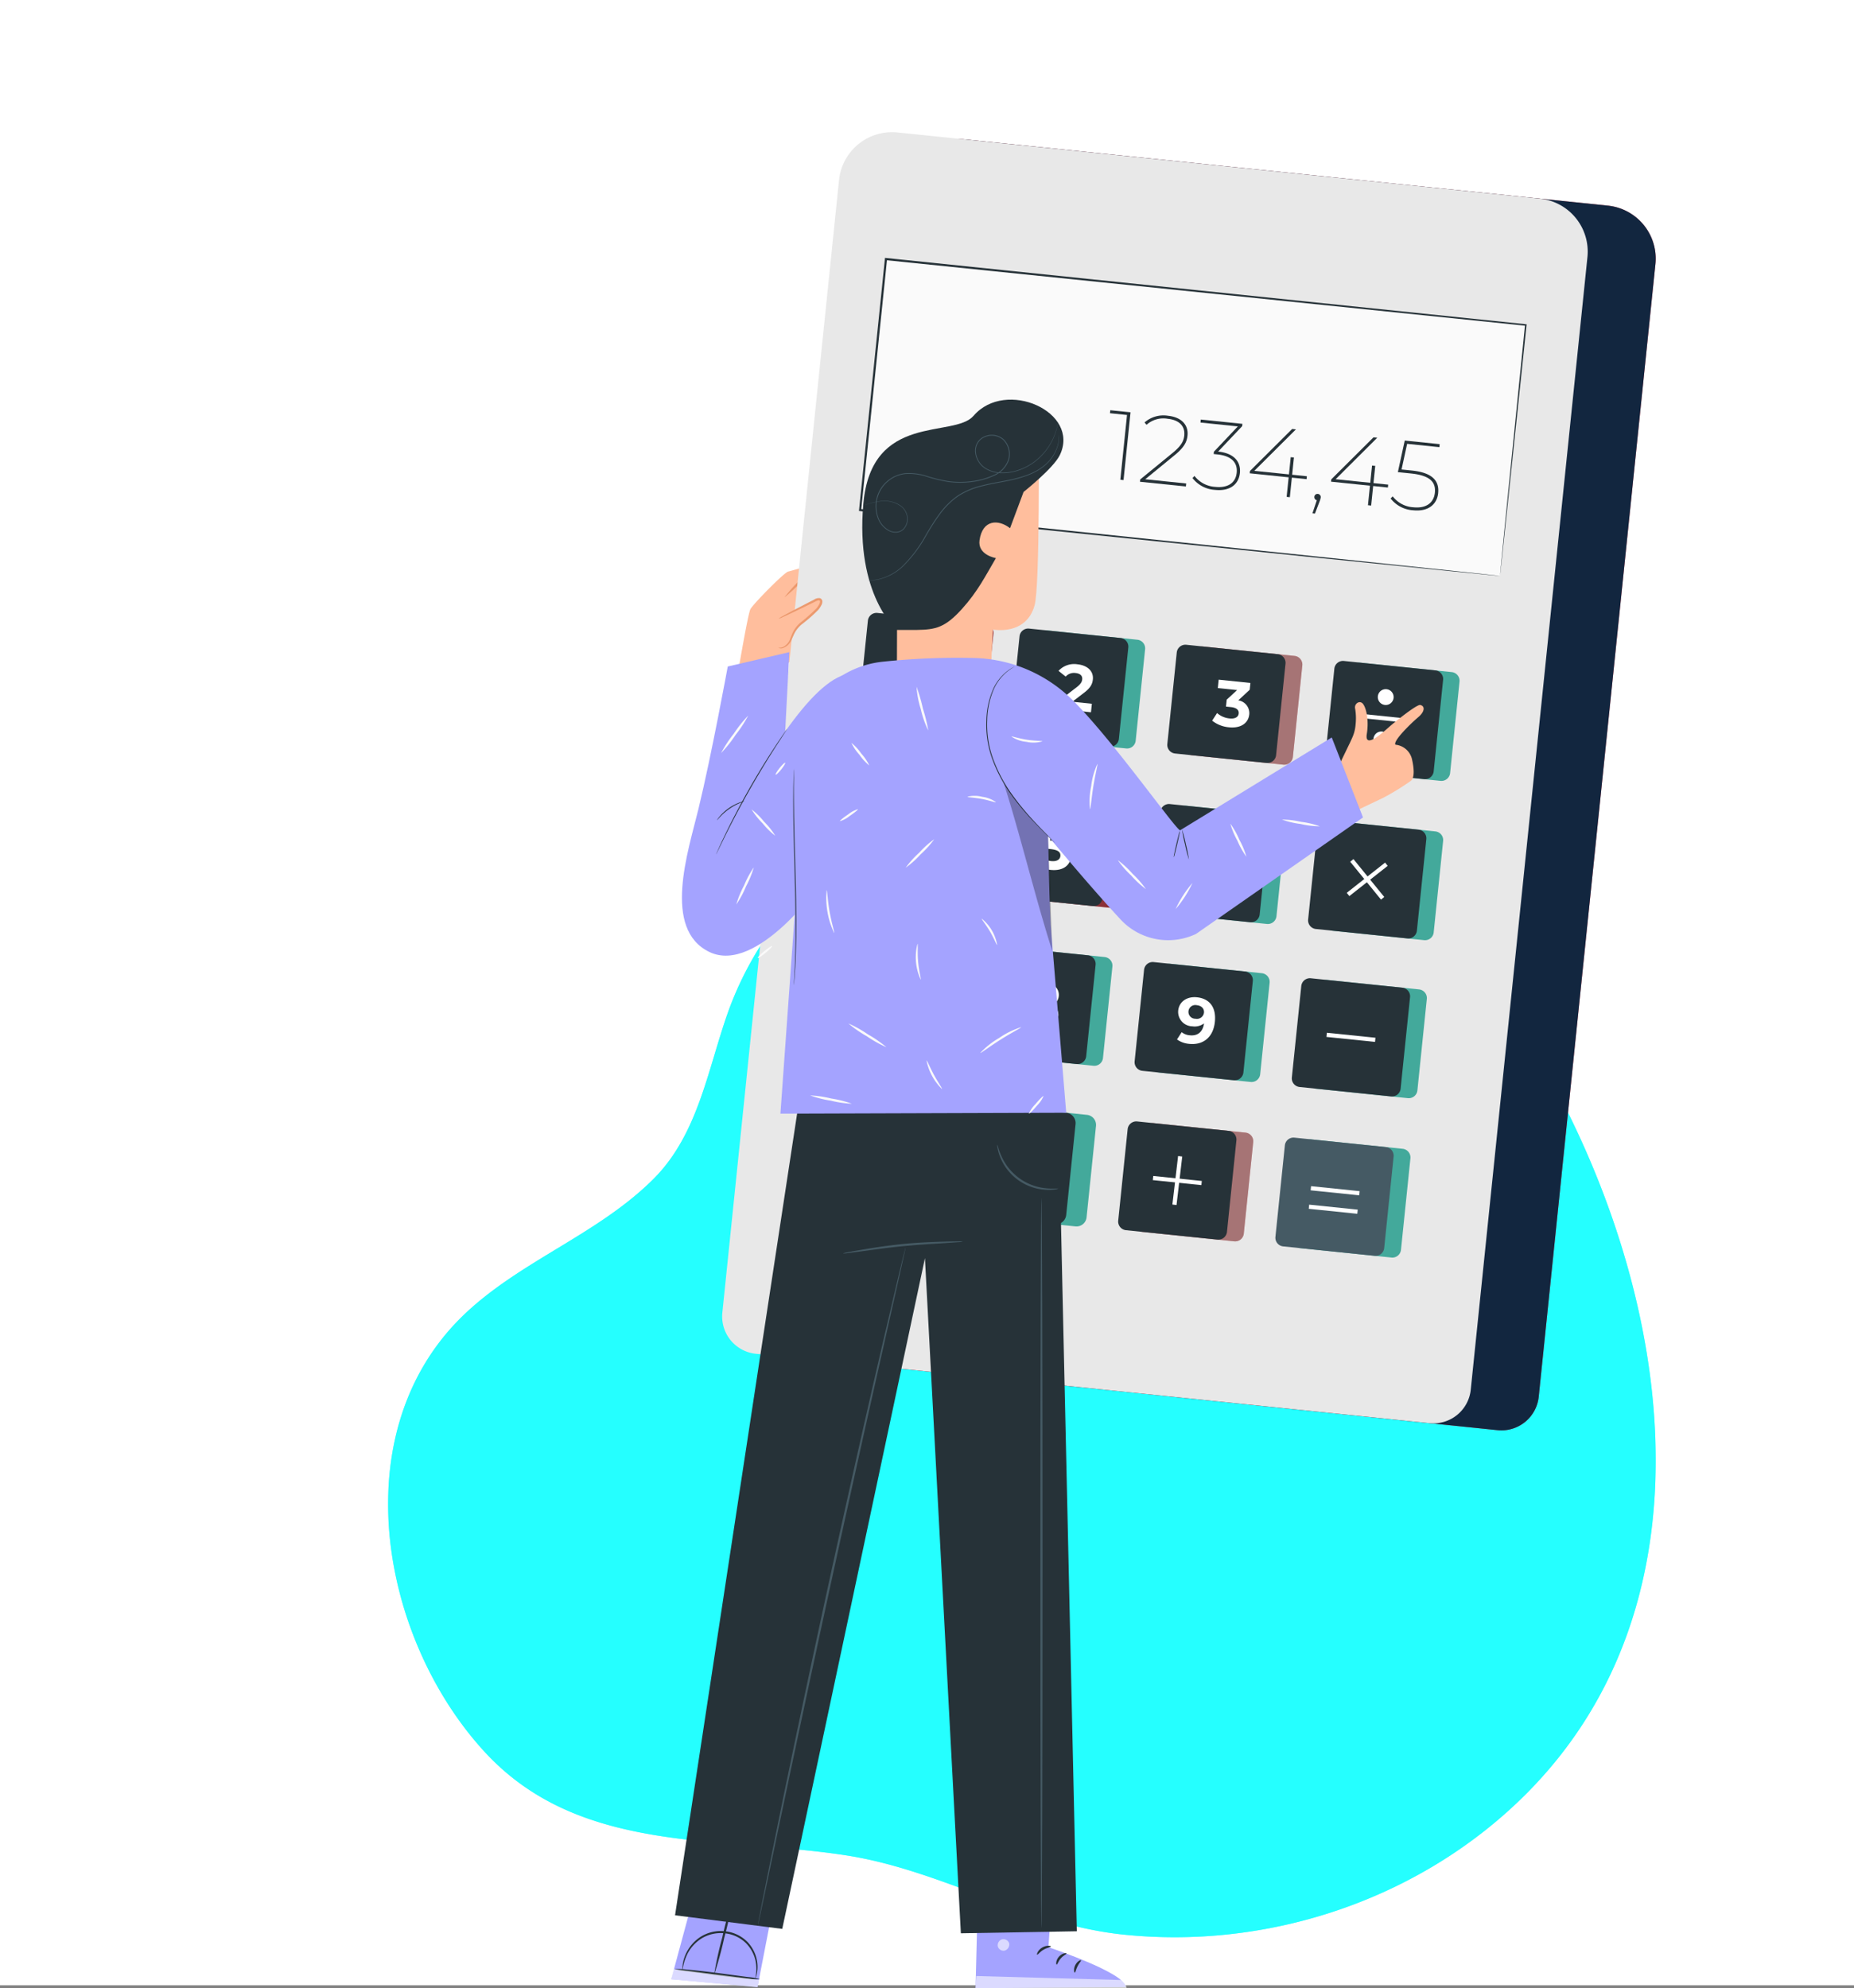 <svg xmlns="http://www.w3.org/2000/svg" xmlns:xlink="http://www.w3.org/1999/xlink" width="451" height="483.696" viewBox="0 0 451 483.696">
  <rect x="0" y="0" width="451" height="483.696" fill="#808080" stroke="none"/>
  <defs>
    <clipPath id="clip-path">
      <rect id="Rectángulo_49831" data-name="Rectángulo 49831" width="308.357" height="283.848" fill="#25ffff"/>
    </clipPath>
    <clipPath id="clip-path-2">
      <rect id="Rectángulo_49830" data-name="Rectángulo 49830" width="308.357" height="283.524" fill="#25ffff"/>
    </clipPath>
    <clipPath id="clip-path-3">
      <rect id="Rectángulo_49874" data-name="Rectángulo 49874" width="239.479" height="451.54" fill="none"/>
    </clipPath>
    <clipPath id="clip-path-4">
      <rect id="Rectángulo_49873" data-name="Rectángulo 49873" width="239.479" height="451.539" fill="none"/>
    </clipPath>
    <clipPath id="clip-path-5">
      <rect id="Rectángulo_49846" data-name="Rectángulo 49846" width="28.771" height="28.77" fill="none"/>
    </clipPath>
    <clipPath id="clip-path-6">
      <rect id="Rectángulo_49848" data-name="Rectángulo 49848" width="28.771" height="28.771" fill="#43a99b"/>
    </clipPath>
    <clipPath id="clip-path-7">
      <rect id="Rectángulo_49851" data-name="Rectángulo 49851" width="28.771" height="28.771" fill="none"/>
    </clipPath>
    <clipPath id="clip-path-11">
      <rect id="Rectángulo_49868" data-name="Rectángulo 49868" width="21.32" height="4.383" fill="none"/>
    </clipPath>
    <clipPath id="clip-path-12">
      <rect id="Rectángulo_49869" data-name="Rectángulo 49869" width="2.853" height="2.841" fill="none"/>
    </clipPath>
    <clipPath id="clip-path-13">
      <rect id="Rectángulo_49870" data-name="Rectángulo 49870" width="36.741" height="2.957" fill="none"/>
    </clipPath>
    <clipPath id="clip-path-14">
      <rect id="Rectángulo_49871" data-name="Rectángulo 49871" width="18.168" height="3.729" fill="none"/>
    </clipPath>
    <clipPath id="clip-path-15">
      <rect id="Rectángulo_49872" data-name="Rectángulo 49872" width="11.903" height="41.15" fill="none"/>
    </clipPath>
  </defs>
  <g id="Grupo_973936" data-name="Grupo 973936" transform="translate(-180.318 -27553)">
    <rect id="Rectángulo_49842" data-name="Rectángulo 49842" width="451" height="371" transform="translate(180.318 27655)" fill="none"/>
    <rect id="Rectángulo_49875" data-name="Rectángulo 49875" width="451" height="483" transform="translate(180.318 27553)" fill="#fff"/>
    <g id="Grupo_165821" data-name="Grupo 165821" transform="translate(274.725 27740.777)" style="isolation: isolate">
      <g id="Grupo_165802" data-name="Grupo 165802" clip-path="url(#clip-path)">
        <path id="Trazado_178028" data-name="Trazado 178028" d="M307.079,147.65c-3.8-30.154-15.729-60.15-31.253-84.679-20.2-31.909-52.462-57.51-90.743-62.254-27.095-3.358-57.989,5.2-78.943,23.544A81.635,81.635,0,0,0,82.952,57.75c-5.128,14.078-7.313,30.213-18.363,41.265C51.31,112.3,32.969,118.652,19.25,131.33c-30.419,28.111-21.539,78.888,4.087,106.935C46.4,263.511,80.625,258.841,111.4,263.6c23.359,3.612,43.576,16.784,67.449,19.277,34.539,3.607,70.2-7.957,95.531-31.836,29.5-27.8,37.447-65.719,32.7-103.391" transform="translate(0 0)" fill="#25ffff"/>
        <g id="Grupo_165801" data-name="Grupo 165801" opacity="0.7">
          <g id="Grupo_165800" data-name="Grupo 165800" style="isolation: isolate">
            <g id="Grupo_165799" data-name="Grupo 165799" clip-path="url(#clip-path-2)">
              <path id="Trazado_178029" data-name="Trazado 178029" d="M307.079,147.65c-3.8-30.154-15.729-60.15-31.253-84.679-20.2-31.909-52.462-57.51-90.743-62.254-27.095-3.358-57.989,5.2-78.943,23.544A81.635,81.635,0,0,0,82.952,57.75c-5.128,14.078-7.313,30.213-18.363,41.265C51.31,112.3,32.969,118.652,19.25,131.33c-30.419,28.111-21.539,78.888,4.087,106.935C46.4,263.511,80.625,258.841,111.4,263.6c23.359,3.612,43.576,16.784,67.449,19.277,34.539,3.607,70.2-7.957,95.531-31.836,29.5-27.8,37.447-65.719,32.7-103.391" transform="translate(0 0)" fill="#25ffff"/>
            </g>
          </g>
        </g>
      </g>
    </g>
    <g id="Grupo_165889" data-name="Grupo 165889" transform="translate(343.603 27585.156)">
      <g id="Grupo_165888" data-name="Grupo 165888" clip-path="url(#clip-path-3)">
        <g id="Grupo_165887" data-name="Grupo 165887" transform="translate(0 0.001)">
          <g id="Grupo_165886" data-name="Grupo 165886" clip-path="url(#clip-path-4)">
            <path id="Trazado_178137" data-name="Trazado 178137" d="M15.59,132.3s2.765-16.56,3.423-17.821,8.292-9,9.193-9.162,12.934-3.938,12.267-2.06-9.107,4.41-9.107,4.41l-.8,1.008s7.212-2.346,9.006-2.287c1.65.055,1.944,1.769.655,2.263s-7.649,2.347-7.884,2.744,7.078-1.693,8-1.653c1.236.053,2.133,1.618.87,2.15-.744.314-7.815,1.936-7.815,1.936a62.384,62.384,0,0,1,6.567-.511c1.088.294,1,1.614-.2,1.93-.82.218-5.14.4-6.238.7,0,0-.816.7-.786,2.885s-2.813,8.015-2.813,8.015Z" transform="translate(0.239 1.576)" fill="#ffbe9d"/>
            <path id="Trazado_178138" data-name="Trazado 178138" d="M40.287,103.284a6.047,6.047,0,0,1-1.771,1.538,14.318,14.318,0,0,1-2.252,1.236c-.9.336-1.889.677-2.93,1.04l-2.221.751.12-.073a35.242,35.242,0,0,1-4.107,3.81,34.786,34.786,0,0,1,3.718-4.166l.046-.047.075-.026,2.192-.769,2.916-.987a17.614,17.614,0,0,0,2.234-1.095c1.23-.716,1.923-1.275,1.98-1.212" transform="translate(0.416 1.585)" fill="#eb996e"/>
            <path id="Trazado_178139" data-name="Trazado 178139" d="M200.574,315.758l-163.9-16.884a9.126,9.126,0,0,1-8.142-10.012L56.919,13.313A12.962,12.962,0,0,1,71.14,1.747l156.268,16.1a12.963,12.963,0,0,1,11.565,14.222L210.587,307.616a9.126,9.126,0,0,1-10.012,8.142" transform="translate(0.437 0.025)" fill="#e8505b"/>
            <g id="Grupo_165825" data-name="Grupo 165825" transform="translate(28.921 1.703)">
              <g id="Grupo_165824" data-name="Grupo 165824" transform="translate(0 0)">
                <g id="Grupo_166877" data-name="Grupo 166877">
                  <path id="Trazado_178140" data-name="Trazado 178140" d="M200.574,315.758l-163.9-16.884a9.126,9.126,0,0,1-8.142-10.012L56.919,13.313A12.962,12.962,0,0,1,71.14,1.747l156.268,16.1a12.963,12.963,0,0,1,11.565,14.222L210.587,307.616a9.126,9.126,0,0,1-10.012,8.142" transform="translate(-28.484 -1.678)" fill="#12263f"/>
                </g>
              </g>
            </g>
            <path id="Trazado_178141" data-name="Trazado 178141" d="M184.286,314.08,20.387,297.2a9.126,9.126,0,0,1-8.142-10.012L40.631,11.635A12.962,12.962,0,0,1,54.852.069l156.268,16.1A12.963,12.963,0,0,1,222.685,30.39L194.3,305.938a9.126,9.126,0,0,1-10.012,8.142" transform="translate(0.187 -0.001)" fill="#e8e8e8"/>
            <path id="Trazado_178142" data-name="Trazado 178142" d="M97.732,262.68l-56.516-5.822a2.457,2.457,0,0,1-2.192-2.7l2.291-22.239a2.457,2.457,0,0,1,2.7-2.193l56.516,5.822a2.458,2.458,0,0,1,2.193,2.7l-2.292,22.239a2.457,2.457,0,0,1-2.7,2.192" transform="translate(0.599 3.526)" fill="#43a99b"/>
            <rect id="Rectángulo_49845" data-name="Rectángulo 49845" width="61.377" height="156.47" transform="matrix(0.102, -0.995, 0.995, 0.102, 45.944, 91.927)" fill="#fafafa"/>
            <path id="Trazado_178144" data-name="Trazado 178144" d="M200.9,107.5s.026-.376.093-1.089.172-1.779.306-3.161c.276-2.78.681-6.865,1.2-12.13,1.061-10.528,2.6-25.773,4.5-44.693l.165.2L51.527,30.675h-.01l.289-.236c-2.2,21.353-4.333,41.984-6.3,61.053l-.226-.278,111.538,11.61,32.392,3.409,8.674.926,2.245.247c.507.058.772.1.772.1s-.247-.014-.743-.061l-2.22-.212-8.626-.857-32.349-3.261L45.228,91.718l-.252-.025L45,91.44c1.962-19.07,4.083-39.7,6.279-61.056l.027-.263.263.027h.01L207.208,46.263l.183.018-.019.183c-2,18.959-3.6,34.234-4.713,44.782-.559,5.245-.994,9.313-1.291,12.082l-.341,3.123c-.078.7-.127,1.049-.127,1.049" transform="translate(0.691 0.461)" fill="#263238"/>
            <path id="Trazado_178145" data-name="Trazado 178145" d="M73.013,144.36l-22.25-2.293a2.113,2.113,0,0,1-1.887-2.319l2.293-22.25a2.113,2.113,0,0,1,2.319-1.886l22.25,2.292a2.114,2.114,0,0,1,1.887,2.319l-2.293,22.251a2.113,2.113,0,0,1-2.319,1.886" transform="translate(0.75 1.774)" fill="#e8505b"/>
            <g id="Grupo_165831" data-name="Grupo 165831" transform="translate(49.615 117.375)" opacity="0.4">
              <g id="Grupo_165830" data-name="Grupo 165830">
                <g id="Grupo_165829" data-name="Grupo 165829" clip-path="url(#clip-path-5)">
                  <path id="Trazado_178146" data-name="Trazado 178146" d="M73.013,144.36l-22.25-2.293a2.113,2.113,0,0,1-1.887-2.319l2.293-22.25a2.113,2.113,0,0,1,2.319-1.886l22.25,2.292a2.114,2.114,0,0,1,1.887,2.319l-2.293,22.251a2.113,2.113,0,0,1-2.319,1.886" transform="translate(-48.865 -115.601)"/>
                </g>
              </g>
            </g>
            <path id="Trazado_178147" data-name="Trazado 178147" d="M68.989,143.946l-22.25-2.293a2.113,2.113,0,0,1-1.887-2.319l2.293-22.25a2.113,2.113,0,0,1,2.319-1.886l22.25,2.292a2.113,2.113,0,0,1,1.887,2.319L71.308,142.06a2.114,2.114,0,0,1-2.319,1.886" transform="translate(0.688 1.767)" fill="#263238"/>
            <path id="Trazado_178148" data-name="Trazado 178148" d="M61.493,124l-1.136,11.026-2.551-.263.925-8.978-2.205-.227.21-2.047Z" transform="translate(0.868 1.895)" fill="#fff"/>
            <path id="Trazado_178149" data-name="Trazado 178149" d="M109.346,148.1,87.1,145.81a2.113,2.113,0,0,1-1.887-2.319l2.293-22.25a2.113,2.113,0,0,1,2.319-1.885l22.25,2.292a2.115,2.115,0,0,1,1.887,2.319l-2.293,22.251a2.113,2.113,0,0,1-2.319,1.885" transform="translate(1.308 1.831)" fill="#43a99b"/>
            <path id="Trazado_178151" data-name="Trazado 178151" d="M105.323,147.689,83.073,145.4a2.115,2.115,0,0,1-1.887-2.32l2.293-22.25a2.113,2.113,0,0,1,2.319-1.885l22.25,2.292a2.114,2.114,0,0,1,1.887,2.319L107.642,145.8a2.114,2.114,0,0,1-2.319,1.886" transform="translate(1.246 1.825)" fill="#263238"/>
            <path id="Trazado_178152" data-name="Trazado 178152" d="M100.9,137.1l-.214,2.079-8.332-.858.171-1.654,4.668-3.579c1.071-.829,1.3-1.378,1.358-1.913.089-.866-.457-1.433-1.622-1.552a2.71,2.71,0,0,0-2.4.868L92.793,129.1a5.151,5.151,0,0,1,4.59-1.6c2.456.253,3.965,1.683,3.759,3.683-.111,1.071-.511,2.018-2.2,3.292l-2.783,2.132Z" transform="translate(1.418 1.956)" fill="#fff"/>
            <path id="Trazado_178153" data-name="Trazado 178153" d="M147.012,151.983l-22.25-2.293a2.113,2.113,0,0,1-1.887-2.318l2.293-22.251a2.111,2.111,0,0,1,2.319-1.884l22.25,2.291a2.115,2.115,0,0,1,1.887,2.319L149.331,150.1a2.112,2.112,0,0,1-2.319,1.886" transform="translate(1.886 1.891)" fill="#e8505b"/>
            <g id="Grupo_165837" data-name="Grupo 165837" transform="translate(124.75 125.115)" opacity="0.4">
              <g id="Grupo_165836" data-name="Grupo 165836">
                <g id="Grupo_165835" data-name="Grupo 165835" clip-path="url(#clip-path-6)">
                  <path id="Trazado_178154" data-name="Trazado 178154" d="M147.012,151.983l-22.25-2.293a2.113,2.113,0,0,1-1.887-2.318l2.293-22.251a2.111,2.111,0,0,1,2.319-1.884l22.25,2.291a2.115,2.115,0,0,1,1.887,2.319L149.331,150.1a2.112,2.112,0,0,1-2.319,1.886" transform="translate(-122.864 -123.224)" fill="#43a99b"/>
                </g>
              </g>
            </g>
            <path id="Trazado_178155" data-name="Trazado 178155" d="M142.989,151.569l-22.25-2.293a2.113,2.113,0,0,1-1.887-2.319l2.293-22.25a2.114,2.114,0,0,1,2.319-1.887l22.25,2.293a2.114,2.114,0,0,1,1.887,2.319l-2.293,22.251a2.114,2.114,0,0,1-2.319,1.886" transform="translate(1.825 1.885)" fill="#263238"/>
            <path id="Trazado_178156" data-name="Trazado 178156" d="M138.609,139.68c-.191,1.859-1.8,3.412-4.933,3.09a7.626,7.626,0,0,1-4.086-1.615l1.2-1.851a5.372,5.372,0,0,0,3.048,1.317c1.274.132,2.116-.307,2.208-1.2.087-.835-.475-1.418-1.924-1.568l-1.166-.12.175-1.685,2.532-2.333-4.694-.483.211-2.048,7.719.8-.171,1.654-2.782,2.578a3.148,3.148,0,0,1,2.666,3.475" transform="translate(1.99 2.013)" fill="#fff"/>
            <path id="Trazado_178157" data-name="Trazado 178157" d="M184.678,155.864l-22.25-2.293a2.113,2.113,0,0,1-1.887-2.319L162.834,129a2.114,2.114,0,0,1,2.319-1.887l22.25,2.293a2.115,2.115,0,0,1,1.887,2.319L187,153.978a2.113,2.113,0,0,1-2.319,1.885" transform="translate(2.465 1.95)" fill="#43a99b"/>
            <path id="Trazado_178159" data-name="Trazado 178159" d="M180.746,155.449l-22.25-2.292a2.115,2.115,0,0,1-1.887-2.32l2.293-22.25a2.113,2.113,0,0,1,2.319-1.886l22.25,2.292a2.114,2.114,0,0,1,1.887,2.319l-2.293,22.251a2.114,2.114,0,0,1-2.319,1.886" transform="translate(2.404 1.944)" fill="#263238"/>
            <rect id="Rectángulo_49850" data-name="Rectángulo 49850" width="1.016" height="11.876" transform="translate(167.314 142.479) rotate(-84.116)" fill="#fff"/>
            <path id="Trazado_178160" data-name="Trazado 178160" d="M173.119,135.581a1.925,1.925,0,1,1-1.718-2.112,1.925,1.925,0,0,1,1.718,2.112" transform="translate(2.599 2.048)" fill="#fff"/>
            <path id="Trazado_178161" data-name="Trazado 178161" d="M172.074,145.727a1.925,1.925,0,1,1-1.718-2.112,1.925,1.925,0,0,1,1.718,2.112" transform="translate(2.583 2.204)" fill="#fff"/>
            <path id="Trazado_178162" data-name="Trazado 178162" d="M69.081,182.529l-22.25-2.292a2.115,2.115,0,0,1-1.887-2.32l2.293-22.25a2.113,2.113,0,0,1,2.319-1.885l22.25,2.292a2.115,2.115,0,0,1,1.887,2.319L71.4,180.643a2.114,2.114,0,0,1-2.319,1.885" transform="translate(0.69 2.36)" fill="#e8505b"/>
            <g id="Grupo_165843" data-name="Grupo 165843" transform="translate(45.623 156.13)" opacity="0.4">
              <g id="Grupo_165842" data-name="Grupo 165842">
                <g id="Grupo_165841" data-name="Grupo 165841" clip-path="url(#clip-path-7)">
                  <path id="Trazado_178163" data-name="Trazado 178163" d="M69.081,182.529l-22.25-2.292a2.115,2.115,0,0,1-1.887-2.32l2.293-22.25a2.113,2.113,0,0,1,2.319-1.885l22.25,2.292a2.115,2.115,0,0,1,1.887,2.319L71.4,180.643a2.114,2.114,0,0,1-2.319,1.885" transform="translate(-44.933 -153.77)"/>
                </g>
              </g>
            </g>
            <path id="Trazado_178164" data-name="Trazado 178164" d="M65.057,182.115l-22.25-2.293A2.113,2.113,0,0,1,40.92,177.5l2.293-22.25a2.113,2.113,0,0,1,2.319-1.886l22.25,2.292a2.114,2.114,0,0,1,1.887,2.319l-2.293,22.251a2.113,2.113,0,0,1-2.319,1.886" transform="translate(0.628 2.354)" fill="#263238"/>
            <path id="Trazado_178165" data-name="Trazado 178165" d="M59.928,171.208l-1.8-.185-.238,2.315-2.489-.256.239-2.316-5.938-.611.176-1.717,5.92-6.458,2.676.276-5.5,6.134,2.961.3.212-2.062,2.409.248-.212,2.063,1.8.185Z" transform="translate(0.763 2.486)" fill="#fff"/>
            <path id="Trazado_178166" data-name="Trazado 178166" d="M105.414,186.272l-22.25-2.293a2.113,2.113,0,0,1-1.887-2.319l2.293-22.25a2.114,2.114,0,0,1,2.319-1.887l22.25,2.293a2.114,2.114,0,0,1,1.887,2.319l-2.293,22.251a2.113,2.113,0,0,1-2.319,1.886" transform="translate(1.248 2.417)" fill="#e8505b"/>
            <g id="Grupo_165846" data-name="Grupo 165846" transform="translate(82.514 159.93)" opacity="0.4">
              <g id="Grupo_165845" data-name="Grupo 165845">
                <g id="Grupo_165844" data-name="Grupo 165844" clip-path="url(#clip-path-7)">
                  <path id="Trazado_178167" data-name="Trazado 178167" d="M105.414,186.272l-22.25-2.293a2.113,2.113,0,0,1-1.887-2.319l2.293-22.25a2.114,2.114,0,0,1,2.319-1.887l22.25,2.293a2.114,2.114,0,0,1,1.887,2.319l-2.293,22.251a2.113,2.113,0,0,1-2.319,1.886" transform="translate(-81.266 -157.513)"/>
                </g>
              </g>
            </g>
            <path id="Trazado_178168" data-name="Trazado 178168" d="M101.391,185.858l-22.25-2.293a2.113,2.113,0,0,1-1.887-2.319L79.547,159a2.114,2.114,0,0,1,2.319-1.887l22.25,2.293A2.115,2.115,0,0,1,106,161.721l-2.293,22.25a2.114,2.114,0,0,1-2.319,1.887" transform="translate(1.186 2.411)" fill="#263238"/>
            <path id="Trazado_178169" data-name="Trazado 178169" d="M95.915,173.759c-.2,1.953-1.809,3.506-4.96,3.182a7.656,7.656,0,0,1-4.083-1.614l1.209-1.85a5.325,5.325,0,0,0,3.031,1.316c1.276.132,2.119-.324,2.211-1.221.089-.866-.419-1.492-2.42-1.7l-2.819-.29,1.206-6.147,6.726.692-.211,2.048-4.6-.473-.389,2.075.9.092c3.26.336,4.4,1.935,4.2,3.888" transform="translate(1.334 2.539)" fill="#fff"/>
            <path id="Trazado_178170" data-name="Trazado 178170" d="M143.08,190.153l-22.25-2.293a2.113,2.113,0,0,1-1.887-2.319l2.293-22.25a2.113,2.113,0,0,1,2.319-1.886l22.25,2.292a2.114,2.114,0,0,1,1.887,2.319L145.4,188.267a2.113,2.113,0,0,1-2.319,1.886" transform="translate(1.826 2.477)" fill="#43a99b"/>
            <path id="Trazado_178172" data-name="Trazado 178172" d="M139.057,189.738l-22.25-2.293a2.113,2.113,0,0,1-1.887-2.319l2.293-22.25a2.114,2.114,0,0,1,2.319-1.887l22.25,2.293a2.115,2.115,0,0,1,1.887,2.319l-2.293,22.251a2.113,2.113,0,0,1-2.319,1.885" transform="translate(1.764 2.471)" fill="#263238"/>
            <path id="Trazado_178173" data-name="Trazado 178173" d="M134.343,177.7c-.231,2.252-2.221,3.48-4.552,3.24-3.039-.314-4.733-2.414-4.366-5.973.393-3.812,2.91-5.7,6.235-5.359a5.979,5.979,0,0,1,2.992,1.073l-1.138,1.777a3.646,3.646,0,0,0-2.007-.765c-1.842-.19-3.136.776-3.431,2.878a3.744,3.744,0,0,1,2.825-.7,3.516,3.516,0,0,1,3.442,3.825m-2.486-.129a1.672,1.672,0,0,0-1.7-1.847,1.735,1.735,0,0,0-2.076,1.458c-.1.945.541,1.711,1.769,1.837a1.657,1.657,0,0,0,2.012-1.448" transform="translate(1.925 2.602)" fill="#fff"/>
            <path id="Trazado_178174" data-name="Trazado 178174" d="M180.746,194.033,158.5,191.74a2.113,2.113,0,0,1-1.887-2.319l2.293-22.25a2.113,2.113,0,0,1,2.319-1.886l22.25,2.292a2.114,2.114,0,0,1,1.887,2.319l-2.293,22.251a2.113,2.113,0,0,1-2.319,1.885" transform="translate(2.404 2.537)" fill="#43a99b"/>
            <path id="Trazado_178176" data-name="Trazado 178176" d="M176.723,193.618l-22.25-2.292a2.115,2.115,0,0,1-1.887-2.32l2.293-22.25a2.113,2.113,0,0,1,2.319-1.886l22.25,2.292a2.115,2.115,0,0,1,1.887,2.319l-2.293,22.251a2.114,2.114,0,0,1-2.319,1.885" transform="translate(2.343 2.53)" fill="#263238"/>
            <rect id="Rectángulo_49855" data-name="Rectángulo 49855" width="11.876" height="1.015" transform="translate(164.326 185.053) rotate(-38.257)" fill="#fff"/>
            <rect id="Rectángulo_49856" data-name="Rectángulo 49856" width="1.015" height="11.876" transform="matrix(0.776, -0.631, 0.631, 0.776, 165.162, 177.488)" fill="#fff"/>
            <path id="Trazado_178177" data-name="Trazado 178177" d="M65.181,220.388,42.931,218.1a2.113,2.113,0,0,1-1.887-2.319l2.293-22.25a2.114,2.114,0,0,1,2.319-1.887l22.25,2.293a2.115,2.115,0,0,1,1.887,2.319L67.5,218.5a2.113,2.113,0,0,1-2.319,1.886" transform="translate(0.63 2.941)" fill="#e8505b"/>
            <g id="Grupo_165855" data-name="Grupo 165855" transform="translate(41.663 194.569)" opacity="0.4">
              <g id="Grupo_165854" data-name="Grupo 165854">
                <g id="Grupo_165853" data-name="Grupo 165853" clip-path="url(#clip-path-7)">
                  <path id="Trazado_178178" data-name="Trazado 178178" d="M65.181,220.388,42.931,218.1a2.113,2.113,0,0,1-1.887-2.319l2.293-22.25a2.114,2.114,0,0,1,2.319-1.887l22.25,2.293a2.115,2.115,0,0,1,1.887,2.319L67.5,218.5a2.113,2.113,0,0,1-2.319,1.886" transform="translate(-41.033 -191.628)"/>
                </g>
              </g>
            </g>
            <path id="Trazado_178179" data-name="Trazado 178179" d="M61.157,219.974l-22.25-2.292a2.114,2.114,0,0,1-1.887-2.32l2.293-22.25a2.113,2.113,0,0,1,2.319-1.885l22.25,2.292a2.114,2.114,0,0,1,1.887,2.319l-2.293,22.251a2.114,2.114,0,0,1-2.319,1.886" transform="translate(0.568 2.935)" fill="#263238"/>
            <path id="Trazado_178180" data-name="Trazado 178180" d="M55.454,200.214l-.171,1.654-5.062,8.949-2.772-.285,4.875-8.539-3.653-.377-.185,1.8-2.268-.234.4-3.874Z" transform="translate(0.71 3.059)" fill="#fff"/>
            <path id="Trazado_178181" data-name="Trazado 178181" d="M101.514,224.131l-22.25-2.292a2.114,2.114,0,0,1-1.887-2.32l2.293-22.25a2.113,2.113,0,0,1,2.319-1.885l22.25,2.292a2.115,2.115,0,0,1,1.887,2.319l-2.293,22.251a2.114,2.114,0,0,1-2.319,1.886" transform="translate(1.188 2.999)" fill="#43a99b"/>
            <path id="Trazado_178183" data-name="Trazado 178183" d="M97.491,223.717l-22.25-2.293a2.113,2.113,0,0,1-1.887-2.319l2.293-22.25a2.113,2.113,0,0,1,2.319-1.886l22.25,2.292a2.115,2.115,0,0,1,1.887,2.319L99.81,221.831a2.114,2.114,0,0,1-2.319,1.886" transform="translate(1.126 2.992)" fill="#263238"/>
            <path id="Trazado_178184" data-name="Trazado 178184" d="M92.876,211.976c-.214,2.078-2.207,3.194-5.01,2.906s-4.5-1.785-4.282-3.863a2.815,2.815,0,0,1,1.937-2.427,2.561,2.561,0,0,1-1.043-2.4c.2-1.937,2.058-2.972,4.562-2.713,2.536.261,4.143,1.652,3.944,3.59a2.575,2.575,0,0,1-1.525,2.134,2.806,2.806,0,0,1,1.416,2.773m-2.574-.345c.1-.977-.641-1.658-1.917-1.789-1.26-.13-2.109.387-2.21,1.364s.623,1.672,1.883,1.8c1.276.132,2.143-.4,2.244-1.377M87,206.563c-.086.835.523,1.423,1.562,1.53,1.057.109,1.786-.341,1.872-1.176.089-.866-.549-1.458-1.59-1.565-1.022-.106-1.755.344-1.844,1.21" transform="translate(1.283 3.122)" fill="#fff"/>
            <path id="Trazado_178185" data-name="Trazado 178185" d="M139.18,228.011l-22.25-2.293a2.113,2.113,0,0,1-1.887-2.319l2.293-22.25a2.114,2.114,0,0,1,2.319-1.887l22.25,2.293a2.115,2.115,0,0,1,1.887,2.319L141.5,226.125a2.113,2.113,0,0,1-2.319,1.886" transform="translate(1.766 3.058)" fill="#43a99b"/>
            <path id="Trazado_178187" data-name="Trazado 178187" d="M135.157,227.6l-22.25-2.292a2.115,2.115,0,0,1-1.887-2.32l2.293-22.25a2.113,2.113,0,0,1,2.319-1.885l22.25,2.292a2.115,2.115,0,0,1,1.887,2.319l-2.293,22.251a2.114,2.114,0,0,1-2.319,1.886" transform="translate(1.704 3.052)" fill="#263238"/>
            <path id="Trazado_178188" data-name="Trazado 178188" d="M130.381,213.261c-.393,3.812-2.894,5.7-6.233,5.359a5.933,5.933,0,0,1-2.978-1.071l1.138-1.777a3.583,3.583,0,0,0,2.006.765c1.827.188,3.135-.776,3.432-2.895a3.777,3.777,0,0,1-2.841.71,3.515,3.515,0,0,1-3.443-3.824c.232-2.253,2.222-3.481,4.552-3.241,3.056.316,4.735,2.415,4.367,5.974m-2.652-2.215c.1-.944-.54-1.711-1.754-1.836a1.667,1.667,0,1,0-.307,3.295,1.719,1.719,0,0,0,2.06-1.459" transform="translate(1.86 3.181)" fill="#fff"/>
            <path id="Trazado_178189" data-name="Trazado 178189" d="M176.846,231.892,154.6,229.6a2.113,2.113,0,0,1-1.887-2.319L155,205.03a2.114,2.114,0,0,1,2.319-1.887l22.25,2.293a2.114,2.114,0,0,1,1.887,2.319l-2.293,22.251a2.113,2.113,0,0,1-2.319,1.886" transform="translate(2.344 3.118)" fill="#43a99b"/>
            <path id="Trazado_178191" data-name="Trazado 178191" d="M172.823,231.477l-22.25-2.293a2.113,2.113,0,0,1-1.887-2.319l2.293-22.25a2.113,2.113,0,0,1,2.319-1.885l22.25,2.292a2.115,2.115,0,0,1,1.887,2.319l-2.293,22.251a2.114,2.114,0,0,1-2.319,1.886" transform="translate(2.283 3.111)" fill="#263238"/>
            <rect id="Rectángulo_49861" data-name="Rectángulo 49861" width="1.016" height="11.876" transform="matrix(0.102, -0.995, 0.995, 0.102, 159.384, 220.111)" fill="#fff"/>
            <path id="Trazado_178192" data-name="Trazado 178192" d="M135.246,266.2,113,263.908a2.113,2.113,0,0,1-1.887-2.319l2.293-22.25a2.113,2.113,0,0,1,2.319-1.885l22.25,2.292a2.114,2.114,0,0,1,1.887,2.319l-2.293,22.251a2.114,2.114,0,0,1-2.319,1.885" transform="translate(1.706 3.645)" fill="#e8505b"/>
            <g id="Grupo_165867" data-name="Grupo 165867" transform="translate(112.804 241.086)" opacity="0.4">
              <g id="Grupo_165866" data-name="Grupo 165866">
                <g id="Grupo_165865" data-name="Grupo 165865" clip-path="url(#clip-path-6)">
                  <path id="Trazado_178193" data-name="Trazado 178193" d="M135.246,266.2,113,263.908a2.113,2.113,0,0,1-1.887-2.319l2.293-22.25a2.113,2.113,0,0,1,2.319-1.885l22.25,2.292a2.114,2.114,0,0,1,1.887,2.319l-2.293,22.251a2.114,2.114,0,0,1-2.319,1.885" transform="translate(-111.098 -237.441)" fill="#43a99b"/>
                </g>
              </g>
            </g>
            <path id="Trazado_178194" data-name="Trazado 178194" d="M131.223,265.786l-22.25-2.293a2.113,2.113,0,0,1-1.887-2.319l2.293-22.25a2.114,2.114,0,0,1,2.319-1.887l22.25,2.293a2.114,2.114,0,0,1,1.887,2.319L133.542,263.9a2.113,2.113,0,0,1-2.319,1.886" transform="translate(1.644 3.638)" fill="#263238"/>
            <path id="Trazado_178195" data-name="Trazado 178195" d="M172.912,270.081l-22.25-2.293a2.113,2.113,0,0,1-1.887-2.319l2.293-22.25a2.113,2.113,0,0,1,2.319-1.886l22.25,2.292a2.114,2.114,0,0,1,1.887,2.319L175.231,268.2a2.113,2.113,0,0,1-2.319,1.885" transform="translate(2.284 3.704)" fill="#43a99b"/>
            <path id="Trazado_178197" data-name="Trazado 178197" d="M168.889,269.666l-22.25-2.292a2.115,2.115,0,0,1-1.887-2.32l2.293-22.251a2.113,2.113,0,0,1,2.319-1.885l22.25,2.292a2.114,2.114,0,0,1,1.887,2.319l-2.293,22.251a2.113,2.113,0,0,1-2.319,1.886" transform="translate(2.222 3.698)" fill="#455a64"/>
            <rect id="Rectángulo_49864" data-name="Rectángulo 49864" width="1.015" height="11.876" transform="translate(155.54 257.43) rotate(-84.126)" fill="#fff"/>
            <rect id="Rectángulo_49865" data-name="Rectángulo 49865" width="1.015" height="11.876" transform="translate(155.077 261.926) rotate(-84.126)" fill="#fff"/>
            <path id="Trazado_178198" data-name="Trazado 178198" d="M92.8,262.172l-58.808-6.059a2.539,2.539,0,0,1-2.265-2.785L34,231.251a2.539,2.539,0,0,1,2.786-2.265L95.6,235.044a2.539,2.539,0,0,1,2.265,2.786l-2.274,22.077a2.538,2.538,0,0,1-2.785,2.265" transform="translate(0.487 3.514)" fill="#263238"/>
            <path id="Trazado_178199" data-name="Trazado 178199" d="M61.959,244.644c.375-3.639,2.6-5.5,5.312-5.216,2.725.28,4.512,2.551,4.138,6.189s-2.587,5.5-5.312,5.214c-2.708-.278-4.512-2.55-4.138-6.187m6.883.709c.258-2.5-.517-3.635-1.793-3.767-1.259-.129-2.248.819-2.506,3.324s.516,3.634,1.776,3.763c1.275.132,2.265-.816,2.523-3.32" transform="translate(0.951 3.675)" fill="#fff"/>
            <rect id="Rectángulo_49866" data-name="Rectángulo 49866" width="11.876" height="1.014" transform="translate(121.905 260.889) rotate(-83.273)" fill="#fff"/>
            <rect id="Rectángulo_49867" data-name="Rectángulo 49867" width="1.015" height="11.877" transform="translate(117.145 254.948) rotate(-84.122)" fill="#fff"/>
            <path id="Trazado_178200" data-name="Trazado 178200" d="M110.11,67.13l-1.7,16.484-.777-.08,1.623-15.754-4.145-.426.075-.73Z" transform="translate(1.614 1.022)" fill="#263238"/>
            <path id="Trazado_178201" data-name="Trazado 178201" d="M123.54,84.427l-.075.73L112.3,84.007l.058-.565,7.8-6.384c2.234-1.816,2.781-2.975,2.919-4.316.226-2.191-1.16-3.762-4.032-4.057a6.116,6.116,0,0,0-5.15,1.468l-.488-.573a7,7,0,0,1,5.737-1.624c3.156.326,4.989,2.157,4.714,4.817-.159,1.556-.794,2.87-3.183,4.813l-7.1,5.814Z" transform="translate(1.724 1.041)" fill="#263238"/>
            <path id="Trazado_178202" data-name="Trazado 178202" d="M136.41,81.879c-.281,2.732-2.412,4.465-6.037,4.091a7.456,7.456,0,0,1-5.488-2.874l.482-.521a6.872,6.872,0,0,0,5.057,2.663c3.155.325,4.963-1.06,5.208-3.439.248-2.4-1.2-4.1-4.682-4.456l-.918-.094.058-.566,5.824-6.159-9.09-.936.075-.73L137.025,69.9l-.058.565-5.847,6.18c3.861.4,5.574,2.478,5.291,5.233" transform="translate(1.917 1.056)" fill="#263238"/>
            <path id="Trazado_178203" data-name="Trazado 178203" d="M152.419,83.325l-3.579-.369-.49,4.757-.777-.08.489-4.757-9.467-.976.058-.565,10.265-10.224.918.1L139.706,81.3l8.429.868.432-4.192.778.081-.432,4.191,3.579.369Z" transform="translate(2.128 1.091)" fill="#263238"/>
            <path id="Trazado_178204" data-name="Trazado 178204" d="M155.631,87.534a4.59,4.59,0,0,1-.23.856l-1.175,3.069-.611-.063,1.066-3.175a.79.79,0,0,1-.6-.848.772.772,0,0,1,.857-.7.788.788,0,0,1,.7.857" transform="translate(2.359 1.33)" fill="#263238"/>
            <path id="Trazado_178205" data-name="Trazado 178205" d="M171.9,85.331l-3.579-.369-.49,4.757-.777-.08.489-4.757-9.466-.975.058-.566L168.4,73.12l.918.094-10.13,10.094,8.429.868.432-4.191.778.08-.432,4.191,3.579.369Z" transform="translate(2.427 1.122)" fill="#263238"/>
            <path id="Trazado_178206" data-name="Trazado 178206" d="M183.915,86.675c-.276,2.685-2.351,4.565-6.1,4.179a7.471,7.471,0,0,1-5.464-2.871l.506-.519a6.815,6.815,0,0,0,5.033,2.661c3.226.332,4.979-1.2,5.22-3.532.262-2.543-1.09-4.207-5.8-4.691l-3.2-.33,1.672-7.681,8.5.876-.075.729-7.842-.808-1.357,6.238,2.542.263c5.039.519,6.662,2.566,6.361,5.486" transform="translate(2.646 1.133)" fill="#263238"/>
            <path id="Trazado_178207" data-name="Trazado 178207" d="M6.455,419.057,0,442.926l20.981,1.915,4.409-22.724Z" transform="translate(0 6.433)" fill="#a4a3ff"/>
            <path id="Trazado_178208" data-name="Trazado 178208" d="M21.578,442.573a14.825,14.825,0,0,1-3.072-.1c-1.892-.152-4.495-.441-7.361-.809l-7.334-.984a17.378,17.378,0,0,1-3.026-.524,14.953,14.953,0,0,1,3.072.113c1.89.156,4.494.448,7.361.816l7.332.977a17.563,17.563,0,0,1,3.028.515" transform="translate(0.012 6.756)" fill="#263238"/>
            <g id="Grupo_165873" data-name="Grupo 165873" transform="translate(0 446.891)" opacity="0.6">
              <g id="Grupo_165872" data-name="Grupo 165872">
                <g id="Grupo_165871" data-name="Grupo 165871" clip-path="url(#clip-path-11)">
                  <path id="Trazado_178209" data-name="Trazado 178209" d="M0,442.6l20.98,1.915.34-1.75L.606,440.134l-.585,2.231" transform="translate(0 -440.135)" fill="#fff"/>
                </g>
              </g>
            </g>
            <path id="Trazado_178210" data-name="Trazado 178210" d="M10.266,441.794a88.875,88.875,0,0,1,2-9.145,88.967,88.967,0,0,1,2.473-9.028,88.932,88.932,0,0,1-2,9.145,89.057,89.057,0,0,1-2.473,9.028" transform="translate(0.157 6.503)" fill="#263238"/>
            <path id="Trazado_178211" data-name="Trazado 178211" d="M20.389,442.557a10.065,10.065,0,0,0,.048-4.437,8.818,8.818,0,0,0-2.3-4.153,8.586,8.586,0,0,0-5.221-2.4,8.943,8.943,0,0,0-5.62,1.277,9.733,9.733,0,0,0-3.266,3.47,12.463,12.463,0,0,0-1.325,4.257c-.017,0-.026-.109-.03-.317a6.3,6.3,0,0,1,.049-.909,9.564,9.564,0,0,1,1-3.2,9.794,9.794,0,0,1,3.331-3.69,9.239,9.239,0,0,1,5.911-1.384,8.9,8.9,0,0,1,5.5,2.57,8.957,8.957,0,0,1,2.314,4.4,8.3,8.3,0,0,1,.007,3.351,5.578,5.578,0,0,1-.259.874c-.074.194-.121.292-.137.287" transform="translate(0.041 6.617)" fill="#263238"/>
            <path id="Trazado_178212" data-name="Trazado 178212" d="M91.887,416.389l-1.245,18.8s18.709,6.209,18.817,9.7l-36.554.265.738-29.368Z" transform="translate(1.119 6.383)" fill="#a4a3ff"/>
            <g id="Grupo_165876" data-name="Grupo 165876" transform="translate(79.405 439.592)" opacity="0.6">
              <g id="Grupo_165875" data-name="Grupo 165875">
                <g id="Grupo_165874" data-name="Grupo 165874" clip-path="url(#clip-path-12)">
                  <path id="Trazado_178213" data-name="Trazado 178213" d="M79.312,433a1.493,1.493,0,0,0-1.083,1.671,1.436,1.436,0,0,0,1.648,1.088,1.575,1.575,0,0,0,1.137-1.776,1.487,1.487,0,0,0-1.839-.942" transform="translate(-78.205 -432.945)" fill="#fff"/>
                </g>
              </g>
            </g>
            <g id="Grupo_165879" data-name="Grupo 165879" transform="translate(74.024 448.582)" opacity="0.6">
              <g id="Grupo_165878" data-name="Grupo 165878">
                <g id="Grupo_165877" data-name="Grupo 165877" clip-path="url(#clip-path-13)">
                  <path id="Trazado_178214" data-name="Trazado 178214" d="M72.9,444.757l.19-2.958,35.19.972a2.529,2.529,0,0,1,1.361,1.986Z" transform="translate(-72.905 -441.799)" fill="#fff"/>
                </g>
              </g>
            </g>
            <path id="Trazado_178215" data-name="Trazado 178215" d="M91.014,434.731c-.012.178-.906.233-1.8.779-.908.524-1.384,1.283-1.546,1.207-.162-.04.135-1.1,1.231-1.741s2.162-.407,2.118-.245" transform="translate(1.345 6.671)" fill="#263238"/>
            <path id="Trazado_178216" data-name="Trazado 178216" d="M94.727,436.4c.036.174-.746.454-1.375,1.19-.651.718-.828,1.529-1.005,1.516-.169.023-.261-1.025.539-1.926s1.842-.95,1.841-.78" transform="translate(1.416 6.698)" fill="#263238"/>
            <path id="Trazado_178217" data-name="Trazado 178217" d="M96.7,441.03c-.163.034-.385-.866.1-1.829s1.333-1.327,1.4-1.176c.1.149-.461.657-.85,1.454-.406.788-.48,1.538-.658,1.55" transform="translate(1.482 6.724)" fill="#263238"/>
            <path id="Trazado_178218" data-name="Trazado 178218" d="M90.832,430.488c-.079.16-.89-.111-1.9-.073-1.011.018-1.806.333-1.895.177-.1-.132.686-.769,1.877-.8s2.01.556,1.918.693" transform="translate(1.336 6.598)" fill="#263238"/>
            <g id="Grupo_165882" data-name="Grupo 165882" transform="translate(74.587 426.116)" opacity="0.3">
              <g id="Grupo_165881" data-name="Grupo 165881">
                <g id="Grupo_165880" data-name="Grupo 165880" clip-path="url(#clip-path-14)">
                  <path id="Trazado_178219" data-name="Trazado 178219" d="M91.627,420.052l-.217,3.35L73.46,422.7l.068-3.022Z" transform="translate(-73.46 -419.673)"/>
                </g>
              </g>
            </g>
            <path id="Trazado_178220" data-name="Trazado 178220" d="M91.035,426.785a3.431,3.431,0,0,1-1.83-.065,8.209,8.209,0,0,1-1.9-.646,8.583,8.583,0,0,1-1.034-.589,2.247,2.247,0,0,1-.539-.448.777.777,0,0,1-.053-.951.981.981,0,0,1,.794-.384,2.359,2.359,0,0,1,.683.116,6.523,6.523,0,0,1,1.125.424,6.445,6.445,0,0,1,1.654,1.159c.823.81,1.093,1.486,1.031,1.518-.082.057-.478-.514-1.321-1.188a7.3,7.3,0,0,0-1.6-.969,6.791,6.791,0,0,0-1.04-.356c-.385-.113-.714-.126-.818.044-.038.064-.043.09.035.206a1.845,1.845,0,0,0,.4.326,9.525,9.525,0,0,0,.949.582,10.148,10.148,0,0,0,1.748.732,12.528,12.528,0,0,1,1.719.489" transform="translate(1.313 6.504)" fill="#263238"/>
            <path id="Trazado_178221" data-name="Trazado 178221" d="M90.723,427.07a2.916,2.916,0,0,1-.429-1.782,5.936,5.936,0,0,1,.81-3.093,1.514,1.514,0,0,1,1.2-.888.856.856,0,0,1,.748.534,2.46,2.46,0,0,1,.168.676,4.075,4.075,0,0,1-.036,1.233,4.213,4.213,0,0,1-.839,1.866c-.742.925-1.494,1.116-1.507,1.055-.057-.091.576-.417,1.149-1.311a4.2,4.2,0,0,0,.631-1.7,3.768,3.768,0,0,0,0-1.058c-.046-.39-.182-.708-.329-.672-.181-.008-.5.274-.658.58a6.191,6.191,0,0,0-.483.978,6.583,6.583,0,0,0-.409,1.815c-.082,1.071.087,1.744-.01,1.769" transform="translate(1.386 6.467)" fill="#263238"/>
            <path id="Trazado_178222" data-name="Trazado 178222" d="M13.709,128.082S9.748,149.711,6.564,162.8c-2.472,10.164-8.875,29.215,2.71,34.749s27.166-16.8,27.166-16.8l6.611-50.9c-4.606.862-9.818,6.2-15.372,14.048l1.008-19.31Z" transform="translate(0.039 1.912)" fill="#a4a3ff"/>
            <path id="Trazado_178223" data-name="Trazado 178223" d="M170.741,159.847l-6.1,2.906-5.609-8.8,3.28-6.794c.312-.631.645-1.338.994-2.15a9.288,9.288,0,0,0,.723-2.989,14.167,14.167,0,0,0-.1-3.823c-.3-1.133.9-2.062,1.713-1.4s1.724,3.764,1.12,7.507,3.753-.228,5.366-1.646,6.8-5.566,7.619-5.4c1.2.238,1.163,1.6-.48,2.973-1.663,1.4-6.289,5.865-5.522,6.7l.038,0a4.579,4.579,0,0,1,3.975,3.556c.416,1.844.751,4.388-.285,5.228a60.234,60.234,0,0,1-6.737,4.135" transform="translate(2.442 2.096)" fill="#ffbe9d"/>
            <path id="Trazado_178224" data-name="Trazado 178224" d="M54.222,78.77l-.162,52.912,22.7,1.082.656-12.87s8.063,1.6,10.143-5.887c1.329-4.783,1-41.75,1-41.75Z" transform="translate(0.83 1.108)" fill="#ffbe9d"/>
            <path id="Trazado_178225" data-name="Trazado 178225" d="M93.81,77.6C92.281,80.764,85,86.55,85,86.55l-3.289,8.814c-2.857-2.237-6.693-2.108-7.419,2.912-.525,3.629,3.985,4.362,3.985,4.362-2.626,4.469-4.407,8.083-8.229,12.334-4.139,4.6-6.457,5.064-10.944,5.139H54.155s-10.126-8.462-8.125-30.748S68.067,73.578,72.85,68.009c7.789-9.069,26.065-.962,20.961,9.593" transform="translate(0.703 0.983)" fill="#263238"/>
            <path id="Trazado_178226" data-name="Trazado 178226" d="M47.134,107.867s.219-.007.634,0a10.007,10.007,0,0,0,1.8-.207,12.842,12.842,0,0,0,5.815-3.079,32.429,32.429,0,0,0,5.894-7.888c.961-1.6,1.968-3.286,3.184-4.921a18.892,18.892,0,0,1,4.454-4.44A18.412,18.412,0,0,1,74.7,84.866c1.972-.514,3.91-.829,5.739-1.185,3.651-.672,6.932-1.692,9.167-3.426a9.923,9.923,0,0,0,3.711-5.361,7.755,7.755,0,0,0,.217-1.792c-.021-.413-.022-.633-.022-.633s.029.216.065.632a7.3,7.3,0,0,1-.18,1.812,9.915,9.915,0,0,1-3.7,5.46c-2.254,1.774-5.564,2.815-9.22,3.5-1.832.361-3.765.68-5.724,1.193a18.294,18.294,0,0,0-5.722,2.441A18.764,18.764,0,0,0,64.622,91.9c-1.21,1.623-2.217,3.3-3.182,4.9a32.185,32.185,0,0,1-5.963,7.9,12.748,12.748,0,0,1-5.9,3.048,9.232,9.232,0,0,1-1.812.169c-.416-.021-.634-.043-.634-.043" transform="translate(0.724 1.112)" fill="#455a64"/>
            <path id="Trazado_178227" data-name="Trazado 178227" d="M45.983,89.785s.358-.139,1.051-.371a15.278,15.278,0,0,1,3.111-.739,7.047,7.047,0,0,1,4.87,1.052,4.066,4.066,0,0,1,1.737,2.6,3.652,3.652,0,0,1-1,3.316,2.841,2.841,0,0,1-1.779.715,3.7,3.7,0,0,1-1.939-.52,5.837,5.837,0,0,1-2.6-3.286,8.262,8.262,0,0,1-.2-4.509,7.853,7.853,0,0,1,2.446-4.1,8.17,8.17,0,0,1,4.58-2.049,14.021,14.021,0,0,1,5.217.675,36.154,36.154,0,0,0,5.276,1.264,21.392,21.392,0,0,0,5.564.013,18.411,18.411,0,0,0,5.352-1.48A6.326,6.326,0,0,0,81.262,78.6a4.884,4.884,0,0,0-1.192-4.76,4.176,4.176,0,0,0-4.585-.679,3.472,3.472,0,0,0-1.693,1.585,3.822,3.822,0,0,0-.364,2.243,5.184,5.184,0,0,0,2.309,3.636,7.568,7.568,0,0,0,3.968,1.115,11.815,11.815,0,0,0,3.809-.572,13.737,13.737,0,0,0,5.634-3.432,14.58,14.58,0,0,0,2.912-4.082,15.439,15.439,0,0,0,1.066-3c.138-.716.221-1.092.221-1.092s-.055.38-.18,1.1a14.845,14.845,0,0,1-1.034,3.025,14.542,14.542,0,0,1-2.9,4.129,13.824,13.824,0,0,1-5.674,3.492,11.993,11.993,0,0,1-3.856.592,7.716,7.716,0,0,1-4.059-1.131,5.362,5.362,0,0,1-2.4-3.759,4.016,4.016,0,0,1,.379-2.354,3.659,3.659,0,0,1,1.78-1.675,4.373,4.373,0,0,1,4.808.71,5.084,5.084,0,0,1,1.251,4.962,6.525,6.525,0,0,1-3.695,3.893,18.574,18.574,0,0,1-5.417,1.5,21.539,21.539,0,0,1-5.618-.013,36.148,36.148,0,0,1-5.3-1.274,13.89,13.89,0,0,0-5.142-.674,7.93,7.93,0,0,0-6.683,10.4,5.673,5.673,0,0,0,2.51,3.2,3.546,3.546,0,0,0,1.853.5,2.69,2.69,0,0,0,1.684-.67,3.514,3.514,0,0,0,.968-3.181,3.944,3.944,0,0,0-1.673-2.522,6.982,6.982,0,0,0-4.792-1.067,15.941,15.941,0,0,0-3.106.7c-.7.218-1.064.33-1.064.33" transform="translate(0.706 1.067)" fill="#455a64"/>
            <path id="Trazado_178228" data-name="Trazado 178228" d="M31.7,231.339,1.483,429.814,26.581,433,61.995,266.525l8.917,167.593,27.2-.475L93.6,231.8Z" transform="translate(0.023 3.551)" fill="#263238"/>
            <path id="Trazado_178229" data-name="Trazado 178229" d="M70.439,434.643l-.026-.489L61.7,270.394,26.989,433.57.912,430.261,31.275,230.835l62.834.473L98.642,434.15ZM62.306,262.668,71.4,433.61l26.2-.458L93.116,232.316l-60.97-.46L2.072,429.383l24.119,3.062Z" transform="translate(0.014 3.543)" fill="#263238"/>
            <path id="Trazado_178230" data-name="Trazado 178230" d="M88.695,432.957c-.146,0-.264-39.767-.264-88.811,0-49.061.118-88.82.264-88.82s.264,39.759.264,88.82c0,49.044-.118,88.811-.264,88.811" transform="translate(1.358 3.919)" fill="#455a64"/>
            <path id="Trazado_178231" data-name="Trazado 178231" d="M20.764,432.05a2.669,2.669,0,0,1,.061-.432c.056-.308.132-.724.229-1.258.218-1.129.531-2.75.932-4.824l3.559-17.716c3.047-14.95,7.364-35.582,12.319-58.328s9.617-43.314,13.067-58.177c1.741-7.407,3.152-13.41,4.135-17.589.5-2.053.887-3.656,1.159-4.774.133-.526.238-.936.314-1.239a2.691,2.691,0,0,1,.125-.418,2.542,2.542,0,0,1-.072.431c-.064.306-.151.72-.263,1.251l-1.062,4.8c-.943,4.188-2.3,10.2-3.97,17.627-3.356,14.884-7.956,35.454-12.914,58.205S29.052,392.967,25.911,407.9c-1.568,7.446-2.838,13.48-3.722,17.681-.443,2.065-.789,3.679-1.031,4.8-.119.529-.212.942-.28,1.247a2.58,2.58,0,0,1-.114.421" transform="translate(0.319 4.103)" fill="#455a64"/>
            <path id="Trazado_178232" data-name="Trazado 178232" d="M70.3,265.82a4.915,4.915,0,0,1-1.147.152l-3.136.221c-2.648.177-6.309.358-10.331.752s-7.649.939-10.28,1.284l-3.118.4a4.918,4.918,0,0,1-1.155.076,4.843,4.843,0,0,1,1.123-.279c.729-.146,1.786-.338,3.095-.562,2.618-.44,6.242-1.038,10.285-1.442s7.713-.518,10.366-.6c1.327-.036,2.4-.055,3.145-.054a4.872,4.872,0,0,1,1.156.054" transform="translate(0.632 4.079)" fill="#455a64"/>
            <path id="Trazado_178233" data-name="Trazado 178233" d="M92.955,253.286a2.156,2.156,0,0,1-.781.2,10.758,10.758,0,0,1-2.19.1,12.715,12.715,0,0,1-11.205-8.053,10.87,10.87,0,0,1-.605-2.108,2.143,2.143,0,0,1-.062-.8c.093-.019.267,1.113,1.011,2.764a13.229,13.229,0,0,0,10.89,7.826c1.8.18,2.931-.016,2.942.078" transform="translate(1.199 3.724)" fill="#455a64"/>
            <path id="Trazado_178234" data-name="Trazado 178234" d="M26.157,236.851l69.524-.224-3.8-45.884c-.421-10.5-.357-11.752-.617-21.444,0,0,9.87,11.933,17.632,20.3a15.818,15.818,0,0,0,18.361,3.522l40.62-28.339-7.606-19.458-36.914,22.6c-1.691-1.051-16.064-21.551-26-31.562A35.142,35.142,0,0,0,73.411,126a175.046,175.046,0,0,0-22.425.9A23.464,23.464,0,0,0,30.1,148.289c-.719,8.579-.141,18.538-.141,35.466Z" transform="translate(0.402 1.933)" fill="#a4a3ff"/>
            <path id="Trazado_178235" data-name="Trazado 178235" d="M29.377,152.52s.011.185.011.536c0,.411-.006.919-.009,1.536-.019,1.334-.018,3.264,0,5.648.026,4.77.219,11.357.424,18.634s.245,13.876.062,18.646c-.083,2.385-.189,4.313-.3,5.643-.051.615-.092,1.121-.126,1.531-.03.35-.058.533-.058.533s0-.186.015-.536c.023-.41.052-.917.086-1.533.087-1.331.17-3.259.234-5.643.144-4.767.081-11.358-.124-18.636s-.375-13.866-.362-18.638c0-2.386.026-4.317.071-5.65.019-.617.036-1.125.049-1.536.013-.351.031-.535.031-.535" transform="translate(0.449 2.341)" fill="#263238"/>
            <path id="Trazado_178236" data-name="Trazado 178236" d="M120.385,173.852a4.426,4.426,0,0,1,.146-.956c.118-.586.293-1.393.5-2.281s.407-1.691.561-2.268a4.335,4.335,0,0,1,.292-.922,4.51,4.51,0,0,1-.148.961c-.117.587-.292,1.392-.5,2.277s-.406,1.687-.56,2.263a4.474,4.474,0,0,1-.293.927" transform="translate(1.848 2.569)" fill="#263238"/>
            <path id="Trazado_178237" data-name="Trazado 178237" d="M124.055,174.427a33.693,33.693,0,0,1-.942-3.656,33.651,33.651,0,0,1-.736-3.7,33.964,33.964,0,0,1,.942,3.657,33.906,33.906,0,0,1,.736,3.7" transform="translate(1.879 2.564)" fill="#263238"/>
            <path id="Trazado_178238" data-name="Trazado 178238" d="M92.218,170.989s-.136-.115-.381-.348c-.285-.278-.636-.618-1.061-1.031-.916-.9-2.239-2.206-3.815-3.879a63.284,63.284,0,0,1-5.185-6.186,35.818,35.818,0,0,1-4.717-8.673,24.221,24.221,0,0,1-1.555-9.727,20.068,20.068,0,0,1,1.748-7.852,11.551,11.551,0,0,1,3.416-4.2,11.2,11.2,0,0,1,1.238-.814c.292-.17.452-.249.452-.249.02.034-.627.341-1.639,1.129a11.667,11.667,0,0,0-3.331,4.2,20.119,20.119,0,0,0-1.689,7.8,24.2,24.2,0,0,0,1.559,9.645,36.11,36.11,0,0,0,4.676,8.633,65.763,65.763,0,0,0,5.138,6.2c1.56,1.682,2.866,3,3.764,3.922l1.033,1.058c.235.244.35.379.35.379" transform="translate(1.159 1.965)" fill="#263238"/>
            <path id="Trazado_178239" data-name="Trazado 178239" d="M47.521,151.828a11.864,11.864,0,0,1-2.386-2.583,11.822,11.822,0,0,1-1.971-2.913,11.885,11.885,0,0,1,2.386,2.584,11.863,11.863,0,0,1,1.971,2.912" transform="translate(0.663 2.246)" fill="#fafafa"/>
            <path id="Trazado_178240" data-name="Trazado 178240" d="M63.122,169.407a23.028,23.028,0,0,1-3.294,3.659,22.982,22.982,0,0,1-3.667,3.286,23.171,23.171,0,0,1,3.295-3.659,23.012,23.012,0,0,1,3.666-3.286" transform="translate(0.862 2.6)" fill="#fafafa"/>
            <path id="Trazado_178241" data-name="Trazado 178241" d="M78.135,194.85c-.149.046-.707-1.524-1.738-3.272s-2.114-3.013-2-3.12a10.419,10.419,0,0,1,3.74,6.393" transform="translate(1.142 2.892)" fill="#fafafa"/>
            <path id="Trazado_178242" data-name="Trazado 178242" d="M39.065,192.04a19.621,19.621,0,0,1-1.828-10.415c.156,0,.207,2.375.72,5.242.494,2.868,1.256,5.119,1.108,5.173" transform="translate(0.569 2.788)" fill="#fafafa"/>
            <path id="Trazado_178243" data-name="Trazado 178243" d="M59.786,203.176a12.883,12.883,0,0,1-.779-8.707c.156.022-.068,1.98.155,4.374.205,2.4.774,4.283.623,4.333" transform="translate(0.899 2.985)" fill="#fafafa"/>
            <path id="Trazado_178244" data-name="Trazado 178244" d="M51.709,219.35a28.671,28.671,0,0,1-4.775-2.673,28.482,28.482,0,0,1-4.495-3.121,28.448,28.448,0,0,1,4.775,2.673,28.44,28.44,0,0,1,4.495,3.121" transform="translate(0.652 3.278)" fill="#fafafa"/>
            <path id="Trazado_178245" data-name="Trazado 178245" d="M83.957,214.464c.065.141-2.292,1.312-5.022,3.042s-4.809,3.343-4.908,3.224a19.555,19.555,0,0,1,4.626-3.671,19.577,19.577,0,0,1,5.3-2.6" transform="translate(1.137 3.292)" fill="#fafafa"/>
            <path id="Trazado_178246" data-name="Trazado 178246" d="M43.411,232.825a25.524,25.524,0,0,1-5.121-.752,25.517,25.517,0,0,1-5.019-1.271,25.447,25.447,0,0,1,5.121.752,25.48,25.48,0,0,1,5.019,1.271" transform="translate(0.511 3.542)" fill="#fafafa"/>
            <path id="Trazado_178247" data-name="Trazado 178247" d="M64.929,229.38a13.181,13.181,0,0,1-3.766-6.953c.146-.048.776,1.608,1.814,3.514s2.071,3.342,1.952,3.439" transform="translate(0.939 3.414)" fill="#fafafa"/>
            <path id="Trazado_178248" data-name="Trazado 178248" d="M89.248,230.969a7.563,7.563,0,0,1-1.581,2.3c-.985,1.18-1.874,2.059-1.987,1.966a7.555,7.555,0,0,1,1.582-2.3c.985-1.18,1.874-2.059,1.986-1.966" transform="translate(1.315 3.545)" fill="#fafafa"/>
            <path id="Trazado_178249" data-name="Trazado 178249" d="M44.773,162.227c.081.121-.825.868-2.025,1.669a6.673,6.673,0,0,1-2.319,1.231c-.081-.121.825-.868,2.026-1.669a6.665,6.665,0,0,1,2.318-1.231" transform="translate(0.621 2.489)" fill="#fafafa"/>
            <path id="Trazado_178250" data-name="Trazado 178250" d="M61.628,143.536a22.857,22.857,0,0,1-1.828-5.224,22.812,22.812,0,0,1-1.031-5.437,39.968,39.968,0,0,1,1.541,5.3,40.037,40.037,0,0,1,1.317,5.36" transform="translate(0.902 2.039)" fill="#fafafa"/>
            <path id="Trazado_178251" data-name="Trazado 178251" d="M77.9,160.561c-.063.142-1.545-.427-3.449-.785s-3.49-.388-3.5-.543a7.172,7.172,0,0,1,3.6.024,7.179,7.179,0,0,1,3.35,1.3" transform="translate(1.089 2.441)" fill="#fafafa"/>
            <path id="Trazado_178252" data-name="Trazado 178252" d="M89.044,145.976a7.784,7.784,0,0,1-3.875.127,7.805,7.805,0,0,1-3.658-1.285c.061-.145,1.669.453,3.739.763,2.066.326,3.78.24,3.794.4" transform="translate(1.251 2.222)" fill="#fafafa"/>
            <path id="Trazado_178253" data-name="Trazado 178253" d="M100.331,162.387a17.983,17.983,0,0,1,.281-5.6,18.026,18.026,0,0,1,1.5-5.4c.149.045-.493,2.457-.978,5.486s-.648,5.518-.8,5.514" transform="translate(1.539 2.323)" fill="#fafafa"/>
            <path id="Trazado_178254" data-name="Trazado 178254" d="M113.824,181.479a23.082,23.082,0,0,1-3.612-3.346,23.109,23.109,0,0,1-3.232-3.714,23.114,23.114,0,0,1,3.612,3.347,23.081,23.081,0,0,1,3.232,3.713" transform="translate(1.642 2.677)" fill="#fafafa"/>
            <path id="Trazado_178255" data-name="Trazado 178255" d="M124.929,179.9a27.152,27.152,0,0,1-4.093,6.35,27.155,27.155,0,0,1,4.093-6.35" transform="translate(1.855 2.761)" fill="#fafafa"/>
            <path id="Trazado_178256" data-name="Trazado 178256" d="M137.85,173.724a19.154,19.154,0,0,1-2.19-3.907,19.089,19.089,0,0,1-1.714-4.138,19.118,19.118,0,0,1,2.19,3.907,19.171,19.171,0,0,1,1.714,4.138" transform="translate(2.056 2.543)" fill="#fafafa"/>
            <path id="Trazado_178257" data-name="Trazado 178257" d="M155.535,166.344a21.04,21.04,0,0,1-4.665-.56A21.007,21.007,0,0,1,146.3,164.7a21.081,21.081,0,0,1,4.665.561,21.043,21.043,0,0,1,4.572,1.081" transform="translate(2.246 2.527)" fill="#fafafa"/>
            <path id="Trazado_178258" data-name="Trazado 178258" d="M15.59,185.181a23.755,23.755,0,0,1,1.886-4.626,23.764,23.764,0,0,1,2.365-4.4,23.774,23.774,0,0,1-1.887,4.626,23.731,23.731,0,0,1-2.364,4.4" transform="translate(0.239 2.704)" fill="#fafafa"/>
            <path id="Trazado_178259" data-name="Trazado 178259" d="M25.008,168.681a17.773,17.773,0,0,1-3.076-3.026,17.8,17.8,0,0,1-2.683-3.38,17.725,17.725,0,0,1,3.076,3.026,17.764,17.764,0,0,1,2.683,3.38" transform="translate(0.295 2.49)" fill="#fafafa"/>
            <path id="Trazado_178260" data-name="Trazado 178260" d="M24.2,195.02c.093.113-.61.851-1.571,1.65s-1.816,1.355-1.91,1.243.61-.851,1.572-1.65,1.815-1.355,1.909-1.243" transform="translate(0.318 2.993)" fill="#fafafa"/>
            <path id="Trazado_178261" data-name="Trazado 178261" d="M27.333,151.094c.114.091-.313.814-.952,1.613s-1.251,1.375-1.366,1.283.313-.813.952-1.613,1.252-1.375,1.366-1.283" transform="translate(0.384 2.319)" fill="#fafafa"/>
            <g id="Grupo_165885" data-name="Grupo 165885" transform="translate(80.783 158.03)" opacity="0.3">
              <g id="Grupo_165884" data-name="Grupo 165884">
                <g id="Grupo_165883" data-name="Grupo 165883" clip-path="url(#clip-path-15)">
                  <path id="Trazado_178262" data-name="Trazado 178262" d="M79.562,155.641c4.294,13.493,7.609,27.657,11.9,41.15l-1.023-27.949a67.005,67.005,0,0,1-10.88-13.2" transform="translate(-79.562 -155.641)"/>
                </g>
              </g>
            </g>
            <path id="Trazado_178263" data-name="Trazado 178263" d="M10.753,173.491a2.147,2.147,0,0,1,.131-.332l.413-.936c.361-.811.9-1.976,1.592-3.408,1.377-2.862,3.372-6.773,5.76-10.992s4.721-7.941,6.469-10.592c.874-1.326,1.594-2.391,2.1-3.117l.59-.836a2.107,2.107,0,0,1,.218-.283,2.568,2.568,0,0,1-.183.308l-.557.857c-.539.831-1.226,1.889-2.047,3.153-1.715,2.67-4.022,6.4-6.411,10.616s-4.4,8.11-5.809,10.954c-.663,1.353-1.216,2.487-1.652,3.377-.172.349-.319.652-.45.918a2.192,2.192,0,0,1-.17.315" transform="translate(0.165 2.194)" fill="#263238"/>
            <path id="Trazado_178264" data-name="Trazado 178264" d="M17.6,160.3c.01.034-.428.176-1.109.467a14.127,14.127,0,0,0-4.707,3.276c-.511.536-.8.9-.823.876-.012-.009.048-.108.167-.28a7.959,7.959,0,0,1,.546-.7,11.862,11.862,0,0,1,4.762-3.313,7.973,7.973,0,0,1,.844-.27.953.953,0,0,1,.321-.059" transform="translate(0.168 2.46)" fill="#263238"/>
            <path id="Trazado_178265" data-name="Trazado 178265" d="M18.541,139.789a30.264,30.264,0,0,1-3.087,4.719,30.3,30.3,0,0,1-3.516,4.41,30.229,30.229,0,0,1,3.088-4.719,30.168,30.168,0,0,1,3.515-4.41" transform="translate(0.183 2.145)" fill="#fafafa"/>
            <path id="Trazado_178266" data-name="Trazado 178266" d="M25.662,123.7a2.446,2.446,0,0,0,2.579-1.218c.568-.849.831-1.865,1.335-2.753,1.509-2.655,4.941-3.811,6.321-6.535.193-.38.311-.909-.019-1.177-.307-.25-.759-.081-1.112.1l-9.045,4.529" transform="translate(0.394 1.717)" fill="#ffbe9d"/>
            <path id="Trazado_178267" data-name="Trazado 178267" d="M25.721,116.647a4.056,4.056,0,0,1,.928-.59c.614-.346,1.512-.831,2.626-1.417L33.2,112.6l1.139-.581a2.007,2.007,0,0,1,1.474-.354.853.853,0,0,1,.55.783,1.752,1.752,0,0,1-.18.807,6.639,6.639,0,0,1-.815,1.249,38.709,38.709,0,0,1-4.1,3.588,7.611,7.611,0,0,0-1.474,1.738c-.361.612-.6,1.262-.88,1.838a3.557,3.557,0,0,1-2.143,2.12,1.277,1.277,0,0,1-1.11-.086,2.963,2.963,0,0,0,1.041-.127,3.448,3.448,0,0,0,1.842-2.077c.249-.565.463-1.228.836-1.9a7.867,7.867,0,0,1,1.528-1.891,45.053,45.053,0,0,0,4.017-3.563,6.242,6.242,0,0,0,.741-1.126c.184-.378.178-.769-.044-.816-.233-.09-.649.118-1.035.315l-1.147.565L29.457,115c-1.138.54-2.063.969-2.708,1.254a4.05,4.05,0,0,1-1.029.389" transform="translate(0.394 1.713)" fill="#eb996e"/>
          </g>
        </g>
      </g>
    </g>
  </g>
</svg>
